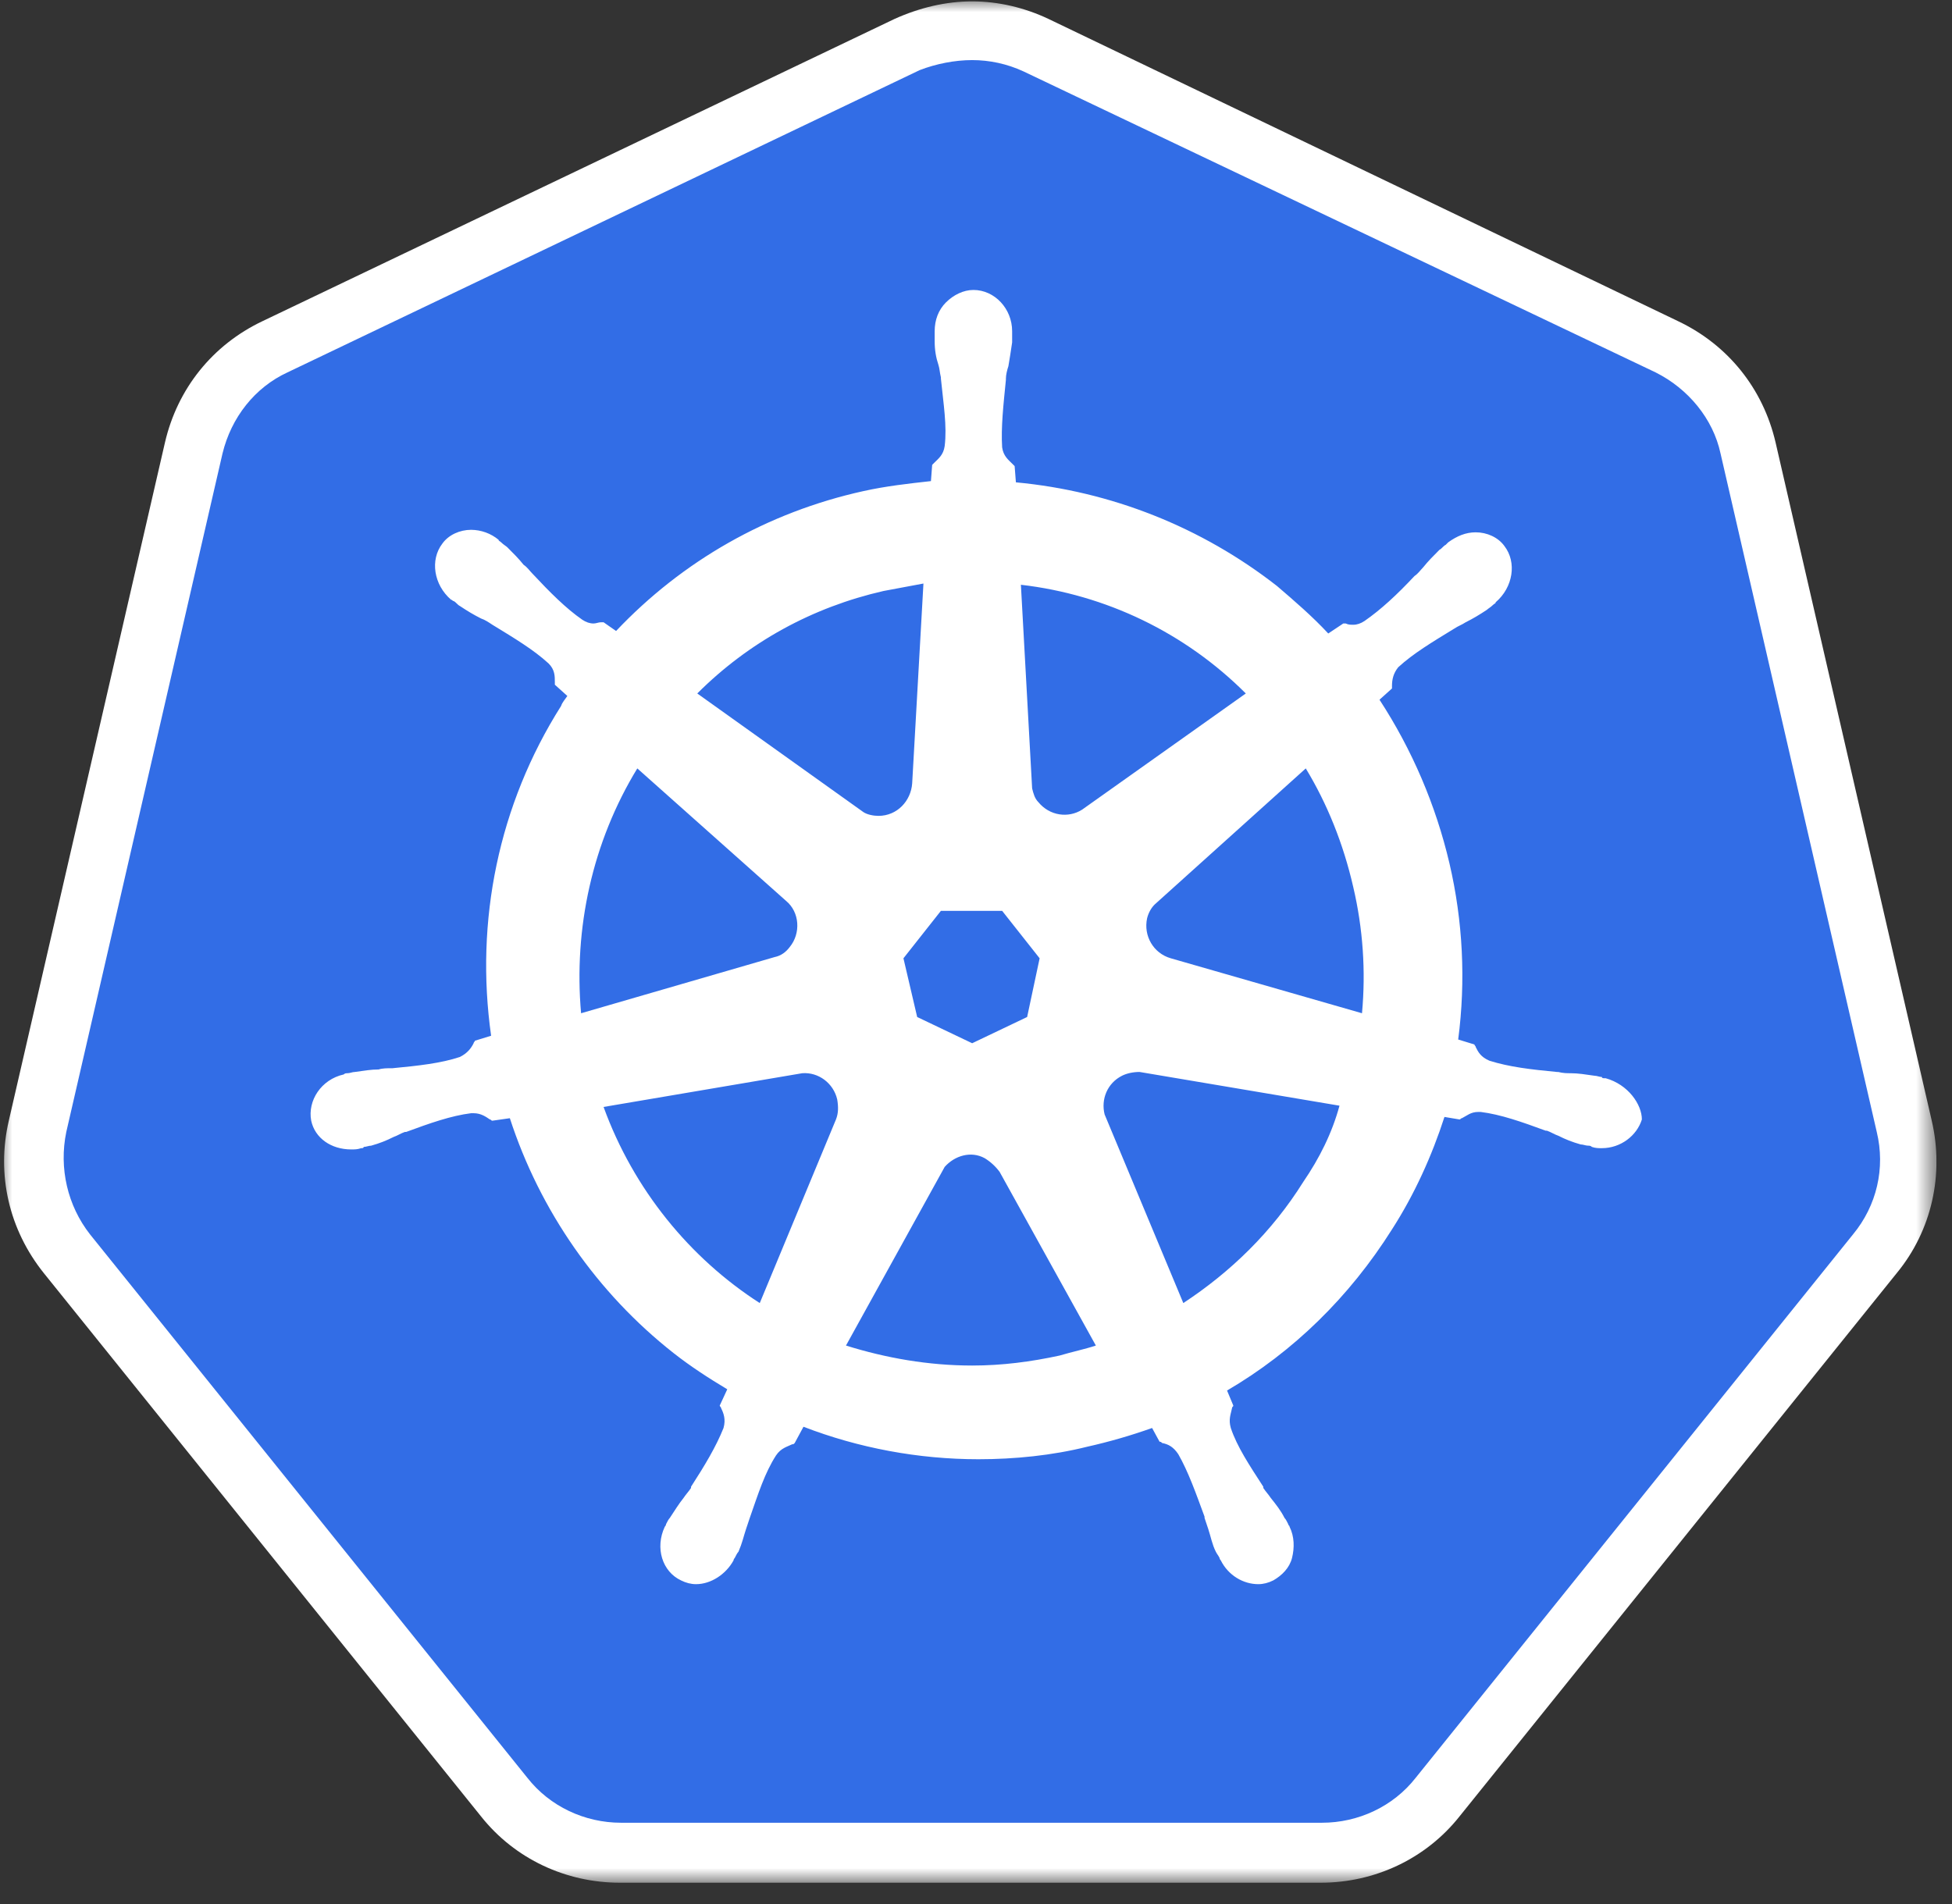 <svg width="82" height="80" viewBox="0 0 82 80" fill="none" xmlns="http://www.w3.org/2000/svg">
<rect x="0" y="0" width="82" height="80" fill="#333333" stroke="none"/>
<g clip-path="url(#clip0_5236_1467)">
<mask id="mask0_5236_1467" style="mask-type:luminance" maskUnits="userSpaceOnUse" x="0" y="0" width="82" height="80">
<path d="M81.356 0H0V79.143H81.356V0Z" fill="white"/>
</mask>
<g mask="url(#mask0_5236_1467)">
<path d="M26.093 77.845C24.203 77.845 22.419 77.006 21.211 75.483L2.841 52.651C1.634 51.129 1.161 49.187 1.634 47.297L8.195 18.797C8.614 16.907 9.874 15.385 11.606 14.545L38.165 1.843C39.005 1.423 39.95 1.213 40.895 1.213C41.839 1.213 42.784 1.423 43.624 1.843L70.183 14.493C71.915 15.332 73.174 16.855 73.594 18.744L80.155 47.245C80.575 49.135 80.155 51.077 78.948 52.599L60.577 75.431C59.37 76.9 57.586 77.793 55.696 77.793L26.093 77.845Z" fill="#326DE6"/>
<path d="M40.838 2.525C41.573 2.525 42.308 2.683 42.99 2.998L69.549 15.647C70.914 16.33 71.963 17.589 72.278 19.059L78.839 47.56C79.207 49.082 78.839 50.657 77.842 51.864L59.471 74.696C58.527 75.903 57.057 76.585 55.535 76.585H26.089C24.567 76.585 23.098 75.903 22.153 74.696L3.782 51.864C2.837 50.657 2.47 49.082 2.785 47.56L9.346 19.059C9.713 17.537 10.71 16.277 12.075 15.647L38.634 2.946C39.316 2.683 40.103 2.525 40.838 2.525ZM40.838 0.058C39.736 0.058 38.634 0.321 37.584 0.793L11.025 13.495C8.926 14.493 7.456 16.33 6.931 18.587L0.37 47.087C-0.154 49.344 0.37 51.654 1.84 53.491L20.211 76.323C21.628 78.108 23.78 79.105 26.037 79.105H55.482C57.739 79.105 59.891 78.108 61.308 76.323L79.679 53.491C81.149 51.706 81.674 49.344 81.149 47.087L74.588 18.587C74.063 16.33 72.593 14.493 70.494 13.495L44.04 0.793C43.043 0.321 41.941 0.058 40.838 0.058Z" fill="white"/>
<path d="M67.45 45.303C67.397 45.303 67.397 45.303 67.45 45.303H67.397C67.345 45.303 67.293 45.303 67.293 45.251C67.188 45.251 67.083 45.198 66.978 45.198C66.61 45.145 66.295 45.093 65.98 45.093C65.823 45.093 65.666 45.093 65.455 45.04H65.403C64.301 44.935 63.408 44.831 62.569 44.568C62.201 44.41 62.096 44.201 61.991 43.991C61.991 43.938 61.939 43.938 61.939 43.886L61.256 43.676C61.579 41.207 61.454 38.7 60.889 36.275C60.316 33.83 59.321 31.503 57.95 29.399L58.475 28.927V28.822C58.475 28.559 58.527 28.297 58.737 28.035C59.367 27.457 60.154 26.985 61.099 26.407C61.256 26.302 61.414 26.25 61.571 26.145C61.886 25.988 62.149 25.83 62.464 25.62C62.516 25.568 62.621 25.515 62.726 25.41C62.779 25.358 62.831 25.358 62.831 25.305C63.566 24.675 63.724 23.626 63.198 22.943C62.936 22.576 62.464 22.366 61.991 22.366C61.572 22.366 61.204 22.523 60.837 22.786L60.732 22.891C60.627 22.943 60.574 23.048 60.469 23.101C60.207 23.363 59.997 23.573 59.787 23.835C59.682 23.94 59.577 24.098 59.42 24.203C58.684 24.99 58.002 25.62 57.32 26.092C57.163 26.197 57.005 26.25 56.848 26.25C56.743 26.25 56.638 26.25 56.533 26.197H56.428L55.798 26.617C55.115 25.883 54.38 25.253 53.646 24.623C50.482 22.15 46.674 20.638 42.676 20.266L42.623 19.584L42.518 19.479C42.361 19.321 42.151 19.164 42.098 18.797C42.046 17.957 42.151 17.012 42.256 15.962V15.91C42.256 15.752 42.308 15.543 42.361 15.385C42.413 15.07 42.466 14.755 42.518 14.387V13.915C42.518 12.97 41.783 12.183 40.891 12.183C40.471 12.183 40.051 12.393 39.736 12.708C39.422 13.023 39.264 13.443 39.264 13.915V14.335C39.264 14.703 39.317 15.018 39.422 15.332C39.474 15.49 39.474 15.647 39.526 15.857V15.91C39.631 16.959 39.789 17.904 39.684 18.744C39.632 19.112 39.422 19.269 39.264 19.427L39.159 19.531L39.107 20.214C38.162 20.319 37.217 20.424 36.272 20.634C32.231 21.526 28.662 23.573 25.88 26.512L25.355 26.145H25.25C25.145 26.145 25.04 26.197 24.935 26.197C24.777 26.197 24.62 26.145 24.463 26.04C23.78 25.568 23.098 24.885 22.363 24.098C22.258 23.993 22.153 23.835 21.996 23.73C21.786 23.468 21.576 23.258 21.313 22.996C21.261 22.943 21.156 22.891 21.051 22.786C20.999 22.733 20.946 22.733 20.946 22.681C20.621 22.412 20.213 22.264 19.791 22.261C19.319 22.261 18.846 22.471 18.584 22.838C18.059 23.52 18.217 24.57 18.951 25.2C19.004 25.2 19.004 25.253 19.056 25.253C19.161 25.305 19.214 25.41 19.319 25.462C19.634 25.672 19.896 25.83 20.211 25.988C20.369 26.04 20.526 26.145 20.684 26.25C21.628 26.827 22.416 27.3 23.046 27.877C23.308 28.139 23.308 28.402 23.308 28.664V28.769L23.833 29.242C23.728 29.399 23.623 29.504 23.57 29.662C20.946 33.808 19.948 38.69 20.631 43.518L19.948 43.728C19.948 43.781 19.896 43.781 19.896 43.833C19.791 44.043 19.634 44.253 19.319 44.41C18.532 44.673 17.587 44.778 16.485 44.883H16.432C16.274 44.883 16.064 44.883 15.907 44.935C15.592 44.935 15.277 44.988 14.91 45.04C14.805 45.04 14.7 45.093 14.595 45.093C14.543 45.093 14.49 45.093 14.437 45.145C13.492 45.355 12.915 46.248 13.073 47.087C13.23 47.822 13.913 48.295 14.752 48.295C14.91 48.295 15.015 48.295 15.172 48.242C15.225 48.242 15.277 48.242 15.277 48.19C15.382 48.19 15.487 48.137 15.592 48.137C15.96 48.032 16.222 47.928 16.537 47.77C16.694 47.717 16.852 47.612 17.009 47.56H17.062C18.059 47.192 18.951 46.878 19.791 46.773H19.896C20.211 46.773 20.421 46.93 20.578 47.035C20.631 47.035 20.631 47.088 20.683 47.088L21.418 46.983C22.678 50.867 25.092 54.331 28.294 56.85C29.029 57.427 29.764 57.9 30.551 58.373L30.236 59.054C30.236 59.107 30.289 59.107 30.289 59.159C30.394 59.37 30.498 59.632 30.394 59.999C30.079 60.787 29.606 61.574 29.029 62.467V62.519C28.924 62.676 28.819 62.781 28.714 62.939C28.504 63.201 28.347 63.464 28.137 63.779C28.084 63.831 28.032 63.936 27.979 64.041C27.979 64.094 27.927 64.146 27.927 64.146C27.507 65.038 27.822 66.035 28.609 66.403C28.819 66.508 29.029 66.561 29.239 66.561C29.869 66.561 30.499 66.141 30.814 65.563C30.814 65.51 30.866 65.458 30.866 65.458C30.919 65.353 30.971 65.248 31.023 65.196C31.181 64.828 31.234 64.566 31.338 64.251L31.496 63.779C31.863 62.729 32.126 61.889 32.598 61.154C32.808 60.839 33.071 60.787 33.281 60.682C33.333 60.682 33.333 60.682 33.385 60.629L33.753 59.947C36.062 60.839 38.582 61.312 41.101 61.312C42.623 61.312 44.198 61.154 45.668 60.787C46.593 60.58 47.504 60.317 48.397 59.999L48.712 60.577C48.764 60.577 48.764 60.577 48.817 60.629C49.079 60.682 49.289 60.787 49.499 61.102C49.919 61.837 50.234 62.729 50.601 63.726V63.779L50.759 64.251C50.864 64.566 50.916 64.881 51.074 65.196C51.126 65.3 51.179 65.353 51.231 65.458C51.231 65.51 51.284 65.563 51.284 65.563C51.599 66.193 52.228 66.561 52.858 66.561C53.068 66.561 53.278 66.508 53.488 66.403C53.855 66.193 54.17 65.878 54.276 65.458C54.38 65.038 54.38 64.566 54.171 64.146C54.171 64.094 54.118 64.094 54.118 64.041C54.066 63.936 54.013 63.831 53.961 63.779C53.803 63.464 53.593 63.201 53.383 62.939C53.278 62.781 53.174 62.676 53.069 62.519V62.467C52.491 61.574 51.966 60.787 51.704 59.999C51.599 59.632 51.704 59.422 51.756 59.16C51.756 59.107 51.809 59.107 51.809 59.055L51.546 58.425C54.328 56.798 56.69 54.488 58.475 51.654C59.42 50.184 60.154 48.557 60.679 46.93L61.309 47.035C61.362 47.035 61.362 46.982 61.414 46.982C61.624 46.878 61.781 46.72 62.096 46.72H62.201C63.041 46.825 63.933 47.14 64.931 47.507H64.983C65.141 47.56 65.298 47.665 65.455 47.717C65.77 47.875 66.033 47.98 66.4 48.085C66.505 48.085 66.61 48.137 66.715 48.137C66.768 48.137 66.82 48.137 66.873 48.19C67.03 48.242 67.135 48.242 67.293 48.242C68.08 48.242 68.762 47.717 68.972 47.035C68.972 46.405 68.395 45.565 67.45 45.303ZM43.148 42.731L40.839 43.833L38.529 42.731L37.952 40.264L39.526 38.27H42.098L43.673 40.264L43.148 42.731ZM56.848 37.272C57.255 39.008 57.379 40.798 57.215 42.573L49.184 40.264C48.45 40.054 48.03 39.319 48.187 38.585C48.239 38.374 48.345 38.164 48.502 38.007L54.853 32.286C55.745 33.756 56.428 35.435 56.848 37.272ZM52.334 29.137L45.458 34.018C44.88 34.386 44.093 34.28 43.62 33.703C43.463 33.546 43.411 33.336 43.358 33.126L42.886 24.57C46.46 24.982 49.79 26.591 52.334 29.137ZM37.112 24.832C37.69 24.727 38.214 24.622 38.792 24.518L38.319 32.915C38.267 33.65 37.69 34.28 36.902 34.28C36.692 34.28 36.43 34.228 36.272 34.123L29.291 29.137C31.444 26.985 34.12 25.515 37.112 24.832ZM26.772 32.286L33.018 37.849C33.595 38.322 33.648 39.214 33.175 39.791C33.018 40.001 32.808 40.159 32.546 40.211L24.41 42.573C24.095 39.004 24.882 35.383 26.772 32.286ZM25.355 46.51L33.7 45.093C34.383 45.04 35.013 45.513 35.17 46.195C35.222 46.51 35.222 46.772 35.118 47.035L31.916 54.75C28.977 52.861 26.614 49.974 25.355 46.51ZM44.513 56.955C43.306 57.217 42.098 57.375 40.839 57.375C39.002 57.375 37.217 57.06 35.538 56.535L39.684 49.029C40.104 48.557 40.786 48.347 41.364 48.662C41.609 48.812 41.823 49.008 41.993 49.239L46.035 56.535C45.563 56.692 45.038 56.798 44.513 56.955ZM54.748 49.659C53.436 51.758 51.703 53.438 49.709 54.75L46.403 46.824C46.245 46.195 46.508 45.513 47.137 45.197C47.347 45.093 47.61 45.04 47.872 45.04L56.27 46.457C55.955 47.612 55.43 48.662 54.748 49.659Z" fill="white"/>
</g>
</g>
<defs>
<clipPath id="clip0_5236_1467">
<rect width="81.356" height="80" fill="white"/>
</clipPath>
</defs>
</svg>
